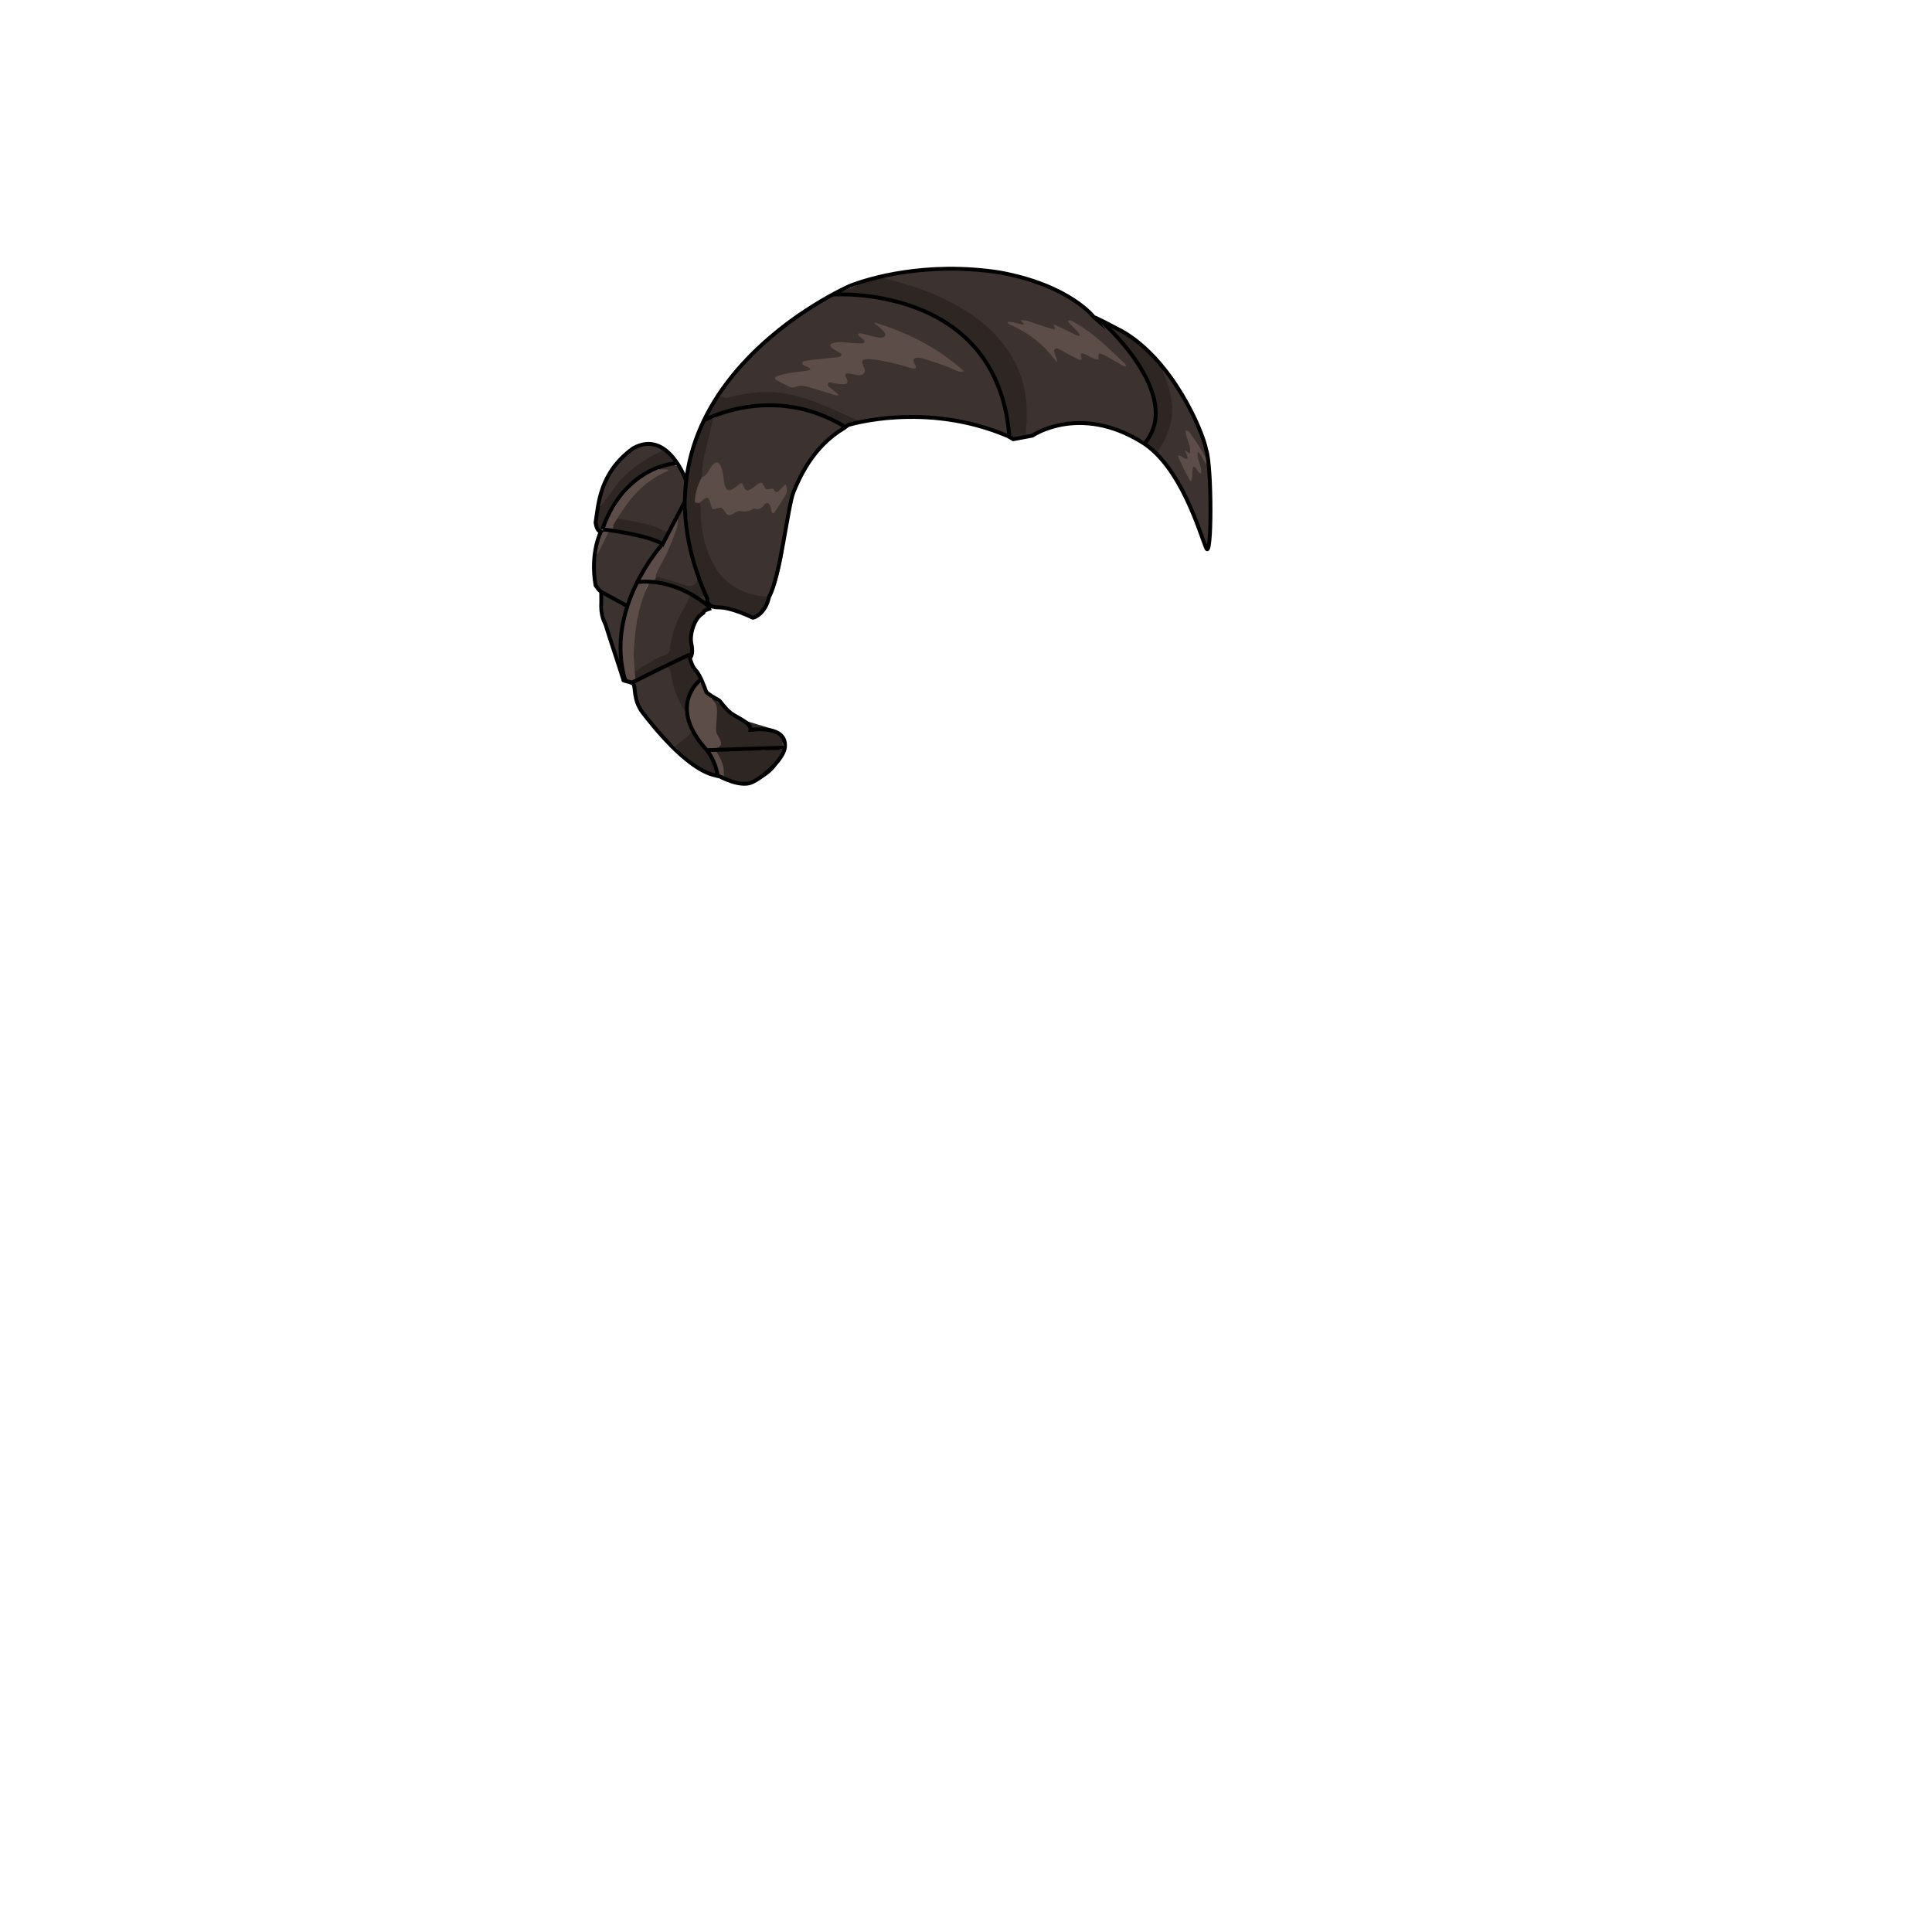<svg xmlns="http://www.w3.org/2000/svg" id="hair" viewBox="0 0 3000 3000"><path id="cl1" fill="#3C322F" d="M1115.9 618.9c8.3-18.5 21.1-33.9 33.6-49.4 34.8-43.1 76.8-77.5 125.4-103.9 6-3.3 12.8-8.1 19.6-8.3 40.7-1.1 79.9 6.9 118.6 19.7 84 27.8 134.101 85.9 152.9 171.8 1.6 7.5 2.9 15.101 3.7 22.7.6 5.4-1.601 6.8-6.601 4.7-6.8-2.8-13.199-6.3-20-9-32-12.6-65.399-18.2-99.6-19.6-35.3-1.4-70.6-.7-105.3 7.6-9.101 1.9-15.601-4.5-22.8-7.7-26.301-12-53-22.6-81.5-28.8-35.801-7.8-70.801-5.6-105.7 4.4-3.899.9-11.799 7.7-12.299-4.2zm257.4-181.3c5.4 1.7 10.9 2.9 16.4 4.4 41.3 11.5 80.899 26.8 116.399 51.4 55.301 38.199 85.2 89.5 82.9 157.8-.2 6.6-2.2 13-1.4 19.8.601 5.4 2 9 8.4 6 4.9-2.1 9.8-4.3 14.7-6.2 54-21 106.6-21.8 156.7 11.3 11.3 7.5 12.399 7.101 18.399-4.8 5.3-10.6 8.2-21.8 8.601-33.6.6-15.3-2.4-29.8-8-43.9-7.9-20.1-19.7-37.8-33.4-54.3-25.7-31-55.6-57.4-88-81.1-5.1-3.801-10.8-6.601-16.6-9.2-65.801-29.3-134.9-40.8-206.601-37.2-24.3 1.2-48.5 3.7-71.899 11-3.499 4.6-1.199 7.1 3.401 8.6zm-274.6 226.7c-3.9 15.5-8.3 30.9-11.101 46.601-1.8 10.1-4.3 20.3-1.399 30.6 5.2 5.6 9.899 3.9 14.2-1.2 1.699-2 3.1-4.3 4.699-6.4 1.801-2.3 3.4-5.399 6.9-4.8 4.1.7 4.3 4.5 5.2 7.7 1.8 5.8 1.1 11.9 2.8 17.7 3.6 12.5 9.8 15.2 21.3 9.2 2.9-1.5 6.3-4.4 9-1.101 6.8 8.2 13.5 4.9 20.101.4 5.5-3.7 9.5-2.1 15.199.9 8.7 4.5 18.301 12.399 30.101.1-4.5 9.8-9.9 15.7-13.301 23-4.3-11.7-8.899-15.4-14.699-10.7-6.601 5.3-13.801 8.2-21.7 9-14.4 1.5-29.5 12.3-43.3-2.2-.801-.8-2.5-1-3.801-.899-5.6 0-9.199-2.7-11.6-7.7-2.2-4.7-5.8-9.9-11.3-7.1-5.801 3-14 5.3-13.2 14.699.8 1.801.9 3.7.7 5.801-1.9 19.1.899 37.699 5.899 56.1 12.7 46.9 39.9 78.7 90 87 6.4 1.1 12 .6 16.9-3.9 5.9-9.8 8.7-20.8 11.8-31.7 7.101-25.1 10.7-50.8 13.4-76.6 3.4-33.4 14.6-64.1 30.6-93.2 13.2-24 30.9-44.1 55.601-57.2 1.199-.6 2.3-1.3 3.399-2.1 2.601-1.8 2.7-3.9-.1-5.4-4.7-2.5-9.5-4.8-14.4-6.899-38.399-16.9-78.3-25.7-120.399-22.8-23.801 1.6-46.801 6.5-68 17.8-4.299 4.498-7.999 9.098-9.499 15.298zm707.4-91.4v-.4c-2-.4-4.3-.9-5.5 1-1.899 3 0 6 1.301 8.7 18 38.5 17.399 76.1-5.801 112.5-2.399 3.8-2.1 7-.3 10.6 15.5 17 29.101 35.4 40.3 55.601 14.301 25.699 25.2 52.8 34.4 80.6 1.1 3.2 1.3 7 4.5 9.4 2.4-2.5 2.4-5.301 2.7-7.9 4.1-34.4 5.3-69 1.7-103.5-.7-6.9-.4-14-3.4-20.6-2.8 1.5-3.3-.801-4-2.5-2.3-5.601-4.9-11.101-8.1-16.101-1.4-2.1-3.5-6-7.301-4.5-3.6 1.4-3.1 5.2-2.699 8.2 1 7.7 3 15.1 6.5 21-2.7-1.7-1.301-9.2-8.101-7.8-6.2 1.3-4.899 7-5.2 11.399-.1 2.5-.3 5.101.101 6.9-2-6.8-5.7-13.6-9.2-19.1 2.4 3.2 6.9 4.7 10.6 1.2 3.801-3.5.7-7.101-2.3-10.101-1.5-1.5-2.5-3.399-3.8-5-.4-.5-.7-.899-.9-1.5 0 0 .2.601.101.601-.101-.101.5.6.399.5.801.899 1.5 2 2.301 3 1.899 2.1 2.8 6.3 6.6 5 4.7-1.601 2.7-5.9 2.5-9.301-.3-8.199-2.5-15.899-5.6-21.199.699 1.6 1.899 5.399 4.5 8.1 8.699 9.3 16.399 19.1 21 31.2.3.8 1.699.7 2.6 0-.2-2.601-.2-5.3-.6-7.9-8.801-52.1-32.5-96.8-67.2-136.1-.801-.599-1.601-1.199-2.101-1.999zm-870 264.2c-3.8 7.801-4.8 16.801-10.3 23.7-.8 14.9-3.6 34.5-.7 49.101 3.301 6.1 7.601 10.399 15 12.199 5.801 1.4 11.101 5.301 16.4 8.4 5.2 3.1 9.6 8.1 16.5 7.3 1.6-4 8.1-12.899 9.7-16.899 2.7-6.4 5-13.101 8.2-19.2 10.1-19 24.699-34.3 32.899-50 3.2-6.101 2.2-8.9-3.6-12.5-6.8-4.3-22.4-4.9-30.3-6.3-14.7-2.601-29.5-5-44.301-7.5C941.3 828.3 938.6 831.9 936.1 837.1zm47.9 136c-2.2 20.101-7.5 52.9-2 72.7 4.3 1.5 7.9.5 12.3-1 11.9-4.3 28.7-22.4 41-25.5 6.5-1.6 8.9-5.5 10.2-11.5 1.6-7.8 1.5-15.8 3.9-23.4 4.399-13.8 21.8-34.199 29.3-46.699 2.399-4 1.899-7.9-2-12.301l-1.9.9c2.101-1.9.2-1.8-.399-2.5-19.2-11-44.801-16.3-66.301-19.4-9.3 18.9-21.7 47.4-24.1 68.7zm92 159.9c-1.9-5.3-3.9-10.6-5.8-15.9-2.101-1.5-.3-4.5-2.101-6.1-6.8-22.8-18.399-44.1-21.5-68.1-.699-5.601-3.399-10.301-10.699-8.101-16.2 6.801-32.2 14.101-47.801 22.2-7.199 9 1.301 19.7 1.101 29.2 1.399 6.8 5.5 12.3 9.8 18.1 14.4 20 30.2 38.7 48.9 54.9C1061 1160.4 1076.4 1146 1076 1133zm-51.8-400.5c.5.2 1.2-1 2-.2-.601-.1-.9.3-1.4.5-30.6 13.2-49.7 38.4-67.9 64.6-2.4 3.5-5.4 7.3-.101 11 2 2.3 4.9 2.199 7.601 2.6 19.899 3.3 40 6.1 58.5 15 4.199 2 11.8 7.1 14.3 3.9 5-10.801 9.8-21.7 15-32.4 7-14.4 17.5-35.7 13.1-50.9-5.5-19.1-13.399-32.899-42.1-20.3-.4 2.1-.5 5.6 1 6.2zm25.7 86c-8.4 23.9-21.4 45.5-32.5 68.1-1.7 3.4-5.301 6.7-.9 10.7 13.9 5.7 28.8 7.9 42.8 13.101 4.601 1.699 35.877 31.267 39.877 27.568 4.2-3.7-6.277-16.568-7.477-21.668-.601-2.6-1-5.2-1.7-7.8-7.1-27-26.4-88.4-27.8-116.3-.101-1.5.3-3.9-2-3.8-1.9 0-2.3 2.1-2.4 3.8 1 3.499-10.8 17.799-7.9 26.299zm-112.5-31.3c1.8-2.101 3.5-4.601 5.1-7 20.2-31.5 44.4-58.3 81.4-70.3 3.699-1.2 9.1-5.2 7.8-9.4-13.4-15.5-28.9-15.1-46-4.4-5.4 3.4-10.101 7.5-14.5 12-21 21.601-39.5 44.4-39.5 76.801.1 5.199 2.7 5.699 5.7 2.299zm32.7 257.3c-4.8-29.9-9.399-59.9.4-89.7.1-.3.1-.6.2-1 4.5-12.2-2.2-16.899-5.5-18.7-8.4-4.8-16.7-9.6-26.101-12.199C934.4 921.6 935 933.3 935.4 938c.1 1.6.6 3.3.899 4.9C934.8 955 950 999 958.4 1026.7c2.899 9.5 6.399 18.8 11.8 29.199 2.1-5.099.4-8.199-.1-11.399z"/><path id="sd1" fill="#2D2623" d="M1370 429c4.3 4.2 10 5 15.5 6.4 31.7 8.199 62.5 18.899 91.4 34.199 30.199 16 57.899 35.301 79.399 62.601 23.101 29.399 36.5 62.399 37.7 100 .4 11.3.7 22.6-1 33.899-.6 4.101-.3 8 3.1 11-1.399.9-2.699 2-4.199 2.601-5.5 2.1-23.301 1.899-24.601-4.101-1.5-6.8-4.6-38.8-6-45.6-7.2-48.4-51.5-98.4-79.6-120-97.101-62.8-175.3-52-179.9-55.1C1320.6 447 1351.6 433.2 1370 429zm-285.6 345.2c2.1-7.7 3.399-15.601 6.399-23.101 1.4-3.6 2.2-7-.8-10.199-.4-15.301 2.8-30.2 6.3-44.9 3.7-15.7 7.8-31.4 11.7-47-7.2 1.9-13.7 1.8-17.2 8.5-17.399 33.8-23.899 74.3-24.7 112.1-.699 30.4 2.5 60.5 8.5 90.4 4.601 23 11.4 45.2 23 65.7 3.5 6.1.322 16.185 7.622 15.685 7.7-.5 19.929 1.564 27.528 3.164 12.101 2.6 23.8 8.152 35 13.452 5.8 2.7 13.35-8.9 17.35-13.4 4.7-5.3 8.801-10.899 11-17.699-11.1 0-21.8-2.2-32.399-5.301-25.5-7.6-44.5-23.399-56.8-47-12.4-23.699-17.9-49.3-18.9-75.899-.2-6 .3-12-1.8-17.8-2.6-1.602-2.6-3.602-1.8-6.702zm27.7 399.2c2 4.6 3.301 9.8 5.5 14.1 3.7 7.1.801 15.8 6.301 22.1 8 2.7 28.199 5.9 36.5 5.301 20.5-1.4 43.979-16.157 49.68-35.957 6.529-2.702 13.42-15.693 7.42-17.693s-28.7 3.75-35 3.75c-12.6-.1-25.2-.1-37.8 0-7 .1-25.8-2.8-32.601-.8-2.8 3.099-1.4 5.999 0 9.199zm686.7-610.3c-16.6-17.199-33.6-33.899-52.7-48.399-2.199-.5-23-8.5-22.1-6.4 18.1 19.2 43 51.8 55.1 75.5 19.101 37.2 24.4 64.4 1.601 102-3.601 6 8.2 12.7 15.1 19.601 2.2-4.101 4.4-8.2 6.7-12.101 12.3-20.399 19.5-42 17.2-66.2-1.4-14.6-4.9-28.699-11-42.1-1.8-3.9-3.8-7.8-2.601-12.4-1.8-3.801-4.6-6.601-7.3-9.501zm-694.3 637.8c1.5.699 3 1.5 4.6 2 4 1.199 5.9-.301 5.4-4.2-.3-2.3-1.1-4.5-1.8-6.7-3.101-9.2-8.4-17.3-14.2-25-8.1-10.899-16.5-21.7-22.5-34-1.4 3.9-4 6.8-7.2 9.4-7 5.6-14 11.3-21 16.899 16.9 16.601 33.8 31.701 56.7 41.601zm-6.2-554.4c4.101 1.8 6-.9 9-2 9.7-3.5 20.9-6.3 31.101-8.2 39.1-7.399 75.199-10.8 113.199.3 20.5 6 40.2 14 59.101 24 4.899 2.601 22.1-2.699 27.5-5.5-3.7-1.5-7.4-2.899-11.101-4.5-19.899-8.6-39.399-18-59.6-25.8-27.3-10.5-55.2-17.399-84.8-15.8-18.101.9-35.7 3.9-53.101 8.6-4.5 1.2-9.6-1.8-14.399-3.5-3.3 4.1-16.1 27-16.9 32.4zm-123.5 412.9c18.2-3.7 33.7-16.101 51-23 22.101-4.5 41.708-9.17 48.809-22.67 0-19.2-2.67-42.194 10.43-56.094 34.973-19.561 1.461-26.735-10.239-34.735-.5-.4-1.2-.601-1.8-.9-1.2 2.4-6.7 15.6-8.1 17.9-13.101 20.5-21.801 42.5-24.301 66.8-.699 6.6-4.199 9.899-10.5 11.5-13.5 3.399-41.6 24.8-54.699 29.8-8.5 3.399-3.9 7.399-.6 11.399zm-43.9-234.5c3-2.5 4-6.101 5.6-9.301 5.4-10.699 11.5-21 17.7-31.3 12.3-20.6 41.6-41.1 61.6-53.7 8-5 16.5-8.6 25.9-10.1 8-1.3 8.5-2.9 4.2-9.6-.7-1.101-12.801-11.7-13.7-12.7-7 3.1-18.5 8.7-25.2 12.8-21.4 13.2-41.2 28.1-55 49.7-3.8 5.9-8.4 11.2-12.7 16.7-2.2 2.8-3.8 6.399-7.6 7.6-15.5 15.401-2.6 33.201-.8 39.901zm136.4 272.2c.2-19.199 34.95-39.85 8.354-57.411-1.572-37.343-20.654-13.189-39.854-4.889 5.2 3.7 5.601 9.5 6.601 15 4.1 22.2 12.1 42.8 25.6 61.1-.201-4.5-.801-9.2-.701-13.8zM953.4 823.8c22.899 3.2 46.199 4.8 66.6 17.5 3 1.9 8.7 3.7 10.5.601 1.3-2.301 5.1-13.301 6.2-15.7-2.4.1-9.101-3.3-11.2-4.4-9.4-5.2-19.8-7.3-30.1-9.7-12.301-2.899-24.7-4.8-37.101-6.899-9.1 7.6-6.5 16.5-11.6 16.899 2.201.599 4.401 1.399 6.701 1.699zm162.2 340.6c7.801-2.101 15.601-1.601 23.601-2 2.2-.101 75.1 1.47 77.3-3.13-3.75-4.075 4.218-15.604-7.25-22.521-15.168-9.147-51.564-14.467-68.315-25.568-17.199-11.397-30.699-25.727-36.639-30.892 3 12.9 1.804 59.61 6.204 71.91 3.2 8.9 2.6 9.9-6.3 10.9 3.499 3.501 7.499 2.301 11.399 1.301zm-100-261.5c23.9 3.199 46.7 9.399 66.4 24.3.3.3 11.9-1.101 13.4-1.3-4.2-9.5-8.301-18.801-12.4-28.101-.9 13-12 14.2-24 9.601-13.2-5.101-26.8-8.801-40.6-12.101-2.4 4-6 5.8-10.5 6 2.6.501 5.1 1.301 7.7 1.601z"/><path id="hl1" fill="#5C4D48" d="M1021.9 728.9h14.8c.3.6.5 1.3.8 1.899-40.9 18.601-59.8 42.7-85.3 84.4 1 8.4-3.6 9.5-10.3 7.8-5.101-1.6-4.4-4.8-2.4-8.5 6-11.4 17.9-33.2 26.1-43.1C980.8 752.7 998.5 737 1021.9 728.9zm-38 287.8c2.1-39.601 5.8-69.4 21.3-106.3 2.5-3.801 4.5-7.801.2-11.801h-5.7c-1.101.601-8.8 3.801-9.601 4.7-9.5 14.4-9.5 25.8-15.3 42.5-16.7 32.7-13.1 69.4-5.5 102.4 1.601 6.8 10.9 9.6 17.2 6.6.3-4.399-1.7-15.399-1.4-19.8-.499-6.099-.399-12.199-1.199-18.299zm134.1 141.8c5.2-4-2.9-14.9-4.6-18.4-5-10.5 5.411-41.72-4.289-50.42-8-7.6-12.083-24.16-24.283-31.56-13.328 5.88-22.928 43.68-20.928 49.081 6.1 16.8 17.399 44.499 33.699 57.699 6.001 1.9 15.301-2.5 20.401-6.4zM995.6 895.8c-1.399 1-.899 2.9-1.899 4.101.6.699 12.059 2.615 12.659 3.314 4.8.301 13.24-.314 12.041-10.615 2.5-5.1 4.6-10.399 7.399-15.199 10.5-17.9 18-37.101 24.9-56.601 1.7-4.7 2.399-15-.2-20.1-12.2 29.8-41.9 65.6-54.9 95.1zm110.1 269.6c-1.4 1-3.601 1.399-2.3 3.899 6.3 10.301 10.3 21.601 13 33.301.899 3.899 1.5 8.1 6.899 8.199 3.3-22.5-4.5-32.8-11.899-45.399-1.9.1-3.8 0-5.7 0zM944.2 822.2c-1.3-1-3-.601-4.2-1.601-4.3 0-5.1 3.601-6.3 6.5-4.101 10-8.125 23.351-8.825 34.15 2.601 1.399 4.525-3.55 5.425-5.35 5.2-11 11.4-21.601 15.5-33.101-.5-.298-1-.498-1.6-.598zm301.6-245.7c-9.899 1.1-19.8 2.5-29.6 4.7-3.2.7-6.5 1.6-9.5 3-4.2 1.899-4.4 4.1-.601 6.2 6.101 3.399 12.301 6.6 18.601 9.699 3.399 1.7 7 2.301 10.6.7 6.2-2.7 12.4-2 18.601-.2 12.5 3.601 24.899 7.4 37.3 11.101 3.399 1 6.6 2.899 10.3 2.1 0-.899.1-1.399 0-1.5-3-2.6-6.2-5-9.1-7.7-2.801-2.6-8.5-4.8-6.9-8.699 1.8-4.4 7-.801 10.7-.601 4.3.3 8.6 1.5 12.899 1.4 6.801-.101 8.301-2.7 5.7-8.8-.399-.9-1.1-1.7-1.5-2.601-1.5-4-.399-5.899 3.8-5.5 4 .4 7.801 1.5 11.801 2.101 4.3.699 8.899 1.8 12.3-1.801 3.7-4 1-8.1-.7-12-.3-.6-.6-1.199-.8-1.8-2-5.899-.8-8.1 5.4-8.6 3.899-.3 8 .1 11.899.6 18.601 2.3 36.601 7 54.5 12.2 3.5 1 7.301 3.3 11 .7.2-3.1-1.8-4.8-2.699-6.8-2.801-6.5-.801-9.5 6.5-8.9 3.899.3 7.899 1.4 11.6 2.6 15.6 4.9 31 10.101 46 16.7 3.4 1.5 6.9 3.9 12.7 1.5-40.7-36.899-87.4-59.899-139.4-75.899 2.5 4.399 5.8 5.5 8.2 7.699 2.399 2.2 5.199 4.301 7.199 6.9 3.801 4.9 1.9 9.1-4.5 9.3-3.3.101-6.6-.6-9.8-1.3-5.5-1.3-10.899-3-16.399-4.3-3.101-.7-6.301-2.3-9.7-.1.8 3.899 4.399 4.899 6.7 7.1 1.6 1.6 4.399 2.8 3.199 5.5-1.1 2.5-4 2-6.199 2-3.7 0-7.301-.1-11-.4-5-.399-9.9-1.1-14.9-1.399-5.7-.301-11.4-.301-16.8 1.5-5 1.699-5.4 4.5-1.101 7.699 3.2 2.4 6.801 4.2 10.2 6.301 1.9 1.199 4.4 2 4.3 5.3-2.1 2.399-5.199 2.3-8.1 2.6l-38.7 4.2c-3 .3-6 .7-8.899 1.4-2.2.5-5.101.6-5.2 3.699-.101 2.4 2.399 2.9 4 3.9 2.7 1.6 6.5 1.7 8.8 5.9-4.301 1.901-8.501 2.201-12.701 2.601zM1642 563c-.4-4.7-2.5-8.9-4-13.4-.8-2.5-2.3-5.199 0-7.5 2.4-2.399 5.1-.6 7.4.601 8 4.2 15.8 8.6 23.8 12.7 3.1 1.6 6.1 4.199 10 3.1 2-3.3-3.2-6.3.3-9.8 9.3.899 16.2 9.8 26.4 9.5V554.6c-.2-5.6.5-6.3 5-4.8 2.199.7 4.3 1.8 6.3 2.9 7.3 4.1 14.4 8.399 21.7 12.399 3 1.601 5.8 4.101 9.699 3.601-.199-3-2-4.101-3.399-5.4-11.101-10.5-22.101-21.2-33.601-31.399C1698.4 520.1 1684.2 509.7 1668.9 500.8c-3.101-1.8-6.2-4.6-11.2-2.6 5.8 8.6 14.6 13.6 19.6 22.8-4.899 1.1-7.8-1.5-11-3-9.3-4.4-18.6-9-27.899-13.4-.9-.399-1.9-.5-2.4.7.1 2.101 3.1 2.7 2 6.101-9.1-1.301-17.5-5.101-26.3-7.601-8.601-2.399-16.8-7.2-26.3-6.8.3 3.3 4.5 3.6 4 7.1-8.7-.8-16.4-4.8-25.2-4.3 1.6 3.9 4.8 4.4 7.399 5.601 25.601 11.8 47.2 28.5 64.4 50.8 1.8 2.399 4 4.399 6 6.6V563zm-555.1 217.4c11.8-10.9 13.5-10.4 17.199 4.699 1.4 5.5 2.301 6.2 7.4 4.7 8.8-2.5 8.8-2.5 13.9 4.4s6.1 7.1 14 3c3.6-1.9 7.1-4.2 11.199-3.4 6.5 1.2 12.5.4 18.2-3.1 1-.6 2.7-1 3.8-.7 6.101 1.9 9.801-.8 13.5-5.4 4.5-5.5 8.101-4.399 10.5 2.5 1.2 3.301.2 7.4 3.4 10.301 1-.5 2.1-.801 2.6-1.5 5.801-8.9 11.7-17.801 17.101-27 2.899-5 2.7-10.601.5-16.601-5 2.7-7.2 7-10.8 9.9-2.7 2.2-5.301 3.2-7.101-.9-.899-2-1.8-3.2-4.5-2.5-8.2 2-8.3 1.8-12.2-5.399-2.5-4.5-4-5-8.6-1.9-3.3 2.2-6.3 5-9.6 7.1-7.5 4.801-9.7 4-13.2-4.3-2-4.899-2.601-5-7-1.8-3.2 2.3-6.2 5.1-9.7 7-5.8 3.2-9.4 1.8-11.6-4.5-1.2-3.4-1.601-7.1-2.101-10.7-.899-6.6-1.699-13.3-4-19.5-3.1-8.2-8.199-9.1-13.899-2.2-2.5 3.101-4.5 6.601-6.5 10-2.301 3.801-5.101 7-9.601 8.301-1.5 3.3-3.199 6.5-4.6 9.8-3.2 7.899-5.5 16.2-6.2 24.7-.399 5.3.5 5.8 7 5.6.403-.101.603-.401.903-.601zM1840 699c.6 4.5 4.6 8.1 3.7 13.3-6 .9-9.2-5.899-14.9-4.8.7 3.2 17.4 37 19.8 40 5.5-6.8.801-15.8 4.601-22.7 6.1 1.101 5.5 9.2 11.899 10.3 1-11.699-6.5-21.399-5.6-33.1 4.3 1.5 5.1 5 6.8 7.7 2.101 3.399 3.8 7 6.101 10.3 1.5 2.2 2.699.6 3.6-1.1-1-1.7-2.1-3.4-2.9-5.2-5.899-13.8-14.5-26.101-23-38.3-2.1-3-3.8-6.9-9.199-6.9.5 12.3 8.699 22.7 6.899 35.3-3.501-.7-5.201-3.5-7.801-4.8z"/><path fill="none" stroke="#000" stroke-miterlimit="10" stroke-width="6" d="M1551.9 423c110 20 146.899 69.8 146.899 69.8s-4.8-4.1 43.8 21.7c78.801 45 125.301 156 130.301 183.5 9 24.8 9 174 0 152.9-9-21.101-39-127.7-100.2-164.601-97.2-59.8-169.7-9.8-169.7-9.8l-29.5 5.5-8.899-5C1436.5 622.5 1317 660 1317 660l-6.6 4.9c-48.9 29.1-69.3 77.899-78.1 98.8-8.801 20.899-20.801 132.8-38.2 163.3-5.2 25.4-23.365 33.152-25.665 32.053s-32.286-15.926-52.686-15.926c-20.399 0-17.449-13.427-17.449-13.427C950.9 604 1319.5 444 1319.5 444c29.1-11.5 117.9-38.5 232.4-21zm-486.8 322.6s-28.199-79.699-81.899-49.5c-53.101 38.2-54 88.801-58.4 115.5 2.101 14 8.101 14.2 8.101 14.2.899-1.6-17.101 31.4-8.101 83.2 5.4 7.3 5.4 7.3 7.4 8.7 2 1.399 1.2 5.8 1.5 16-1.5 24.7 5.6 31.7 7.5 38.899 1.899 7.2 26.899 81.7 26.7 83.4-.2 1.7 12.199 2.4 15.699 6.3s-.699 24.7 14.4 44.301c15.1 19.6 65.8 84.199 108.6 96.399l12 3.101s30 16.3 47.801 9.199c17.8-7.1 51.609-37.229 52.51-56.029 1.84-33.021-47.172-26.459-53.473-25.959 1-11.5-21.487-18.761-31.187-26.562-9.699-7.8-15.7-18.45-18.5-19.75s-18.01-10.182-19.11-12.781c-1.101-2.601-9.191-26.13-15.89-32.83-6.7-6.699-9.392-19.411-9.392-19.411s5.892-5.728 2.392-21.228 3.896-34.103 9.996-41.603c6.1-7.5 9.286-6.395 8.986-8.895s11.572-5.704 11.572-5.704M1051.8 718.9c-93.1 10.3-118.5 110.4-116.7 104.6m1.8-1.4s69.8 8.2 92 22.9c20-39.3 34-64.3 35-67.8m-36.4 69.1c.9-1-90.4 98.7-56.4 211.2m129.4-116c-58-47.75-111.1-37.4-111.1-37.4m86.35 110.65c-15 5.101-92.85 44.55-92.85 44.55m104.35-3.3s-50 38 5.55 103.4c17.4 17.699 21.5 42.699 21.5 45.5m103.2-43.65c-.3-.5-119.9 3.649-119.9 3.649M1312.5 663c-112.9-69.6-220.6-9.8-220.6-9.8m475.5 25.7c-18-239.9-275.1-221.5-275.1-221.5m484.5 231.9c64.7-75.6-68.1-192.2-68.1-192.2M932.9 918.6l39.699 21.7"/></svg>